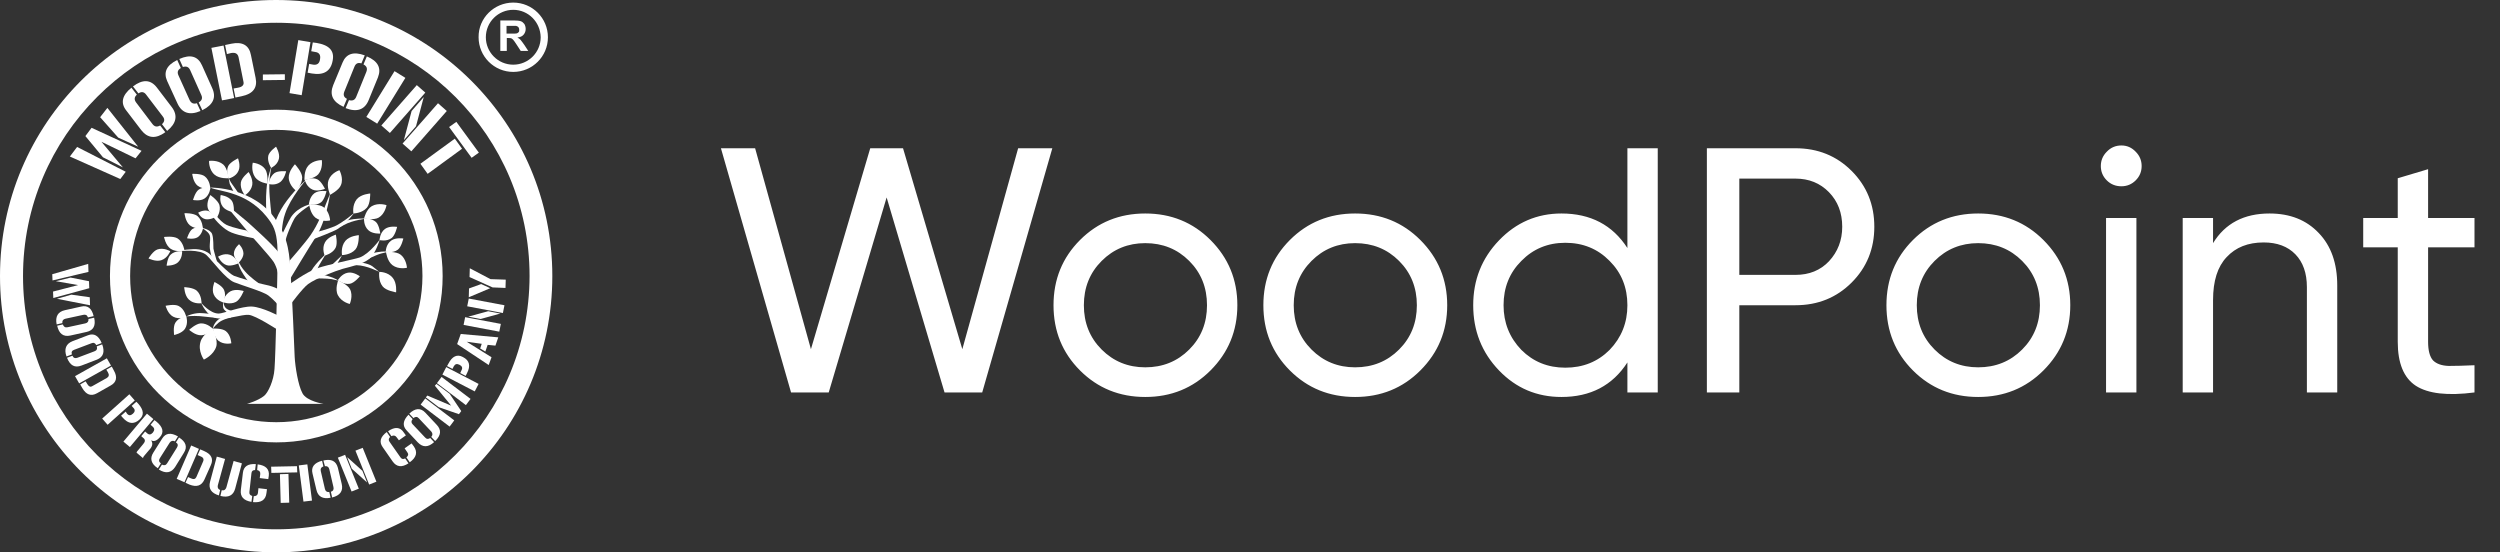 <svg width="172" height="38" viewBox="0 0 172 38" fill="none" xmlns="http://www.w3.org/2000/svg">
<rect x="0" y="0" width="172" height="38" fill="#333333" stroke="none"/>
<g clip-path="url(#clip0_615_152)">
<path d="M18.991 0C8.508 0 0 8.508 0 18.991C0 29.492 8.508 38 18.991 38C29.492 38 38 29.492 38 18.991C38 8.508 29.492 0 18.991 0ZM19.009 36.416C9.38 36.416 1.584 28.62 1.584 18.991C1.584 9.362 9.38 1.566 19.009 1.566C28.638 1.566 36.434 9.362 36.434 18.991C36.416 28.62 28.62 36.416 19.009 36.416Z" fill="white"/>
<path d="M5.305 10.11L8.651 11.818L8.277 12.317L4.806 10.768L5.305 10.11ZM5.874 9.362L6.301 8.792L9.737 10.377L9.327 10.893L6.978 9.754L8.455 11.516L7.085 10.822L5.874 9.362ZM9.505 10.092L8.135 9.469L6.889 8.063L7.387 7.422L9.505 10.092Z" fill="white"/>
<path d="M8.686 7.6C8.277 7.084 8.402 6.55 9.042 6.034L9.416 6.514C9.238 6.674 9.22 6.852 9.363 7.048L10.484 8.526C10.626 8.721 10.804 8.757 11.018 8.632L11.374 9.095C10.715 9.576 10.164 9.522 9.719 8.953L8.686 7.6ZM10.057 6.514C9.914 6.318 9.736 6.283 9.523 6.425L9.149 5.945C9.808 5.446 10.359 5.464 10.787 6.016L11.819 7.369C12.246 7.938 12.139 8.49 11.498 9.006L11.143 8.543C11.32 8.383 11.356 8.205 11.196 8.009L10.057 6.514Z" fill="white"/>
<path d="M11.499 5.571C11.232 4.966 11.463 4.485 12.193 4.129L12.442 4.681C12.228 4.806 12.175 4.966 12.282 5.197L13.047 6.888C13.154 7.102 13.314 7.173 13.546 7.102L13.795 7.636C13.047 7.956 12.513 7.778 12.211 7.12L11.499 5.571ZM13.083 4.823C12.976 4.592 12.816 4.539 12.584 4.61L12.335 4.058C13.101 3.72 13.617 3.862 13.901 4.503L14.596 6.052C14.898 6.71 14.667 7.208 13.919 7.582L13.67 7.048C13.884 6.924 13.955 6.764 13.848 6.532L13.083 4.823Z" fill="white"/>
<path d="M14.543 3.293L15.379 3.133L16.109 6.746L15.273 6.906L14.543 3.293ZM15.611 3.72L15.486 3.097L15.913 3.008C16.679 2.848 17.141 3.115 17.266 3.791L17.586 5.357C17.729 6.034 17.408 6.461 16.625 6.621L16.198 6.71L16.073 6.087L16.376 6.034C16.679 5.98 16.803 5.838 16.75 5.624L16.412 3.934C16.358 3.684 16.18 3.595 15.895 3.649L15.611 3.72Z" fill="white"/>
<path d="M18.085 5.518V5.126L19.598 5.108V5.5L18.085 5.518Z" fill="white"/>
<path d="M20.523 2.759L21.36 2.901L20.755 6.55L19.918 6.407L20.523 2.759ZM21.556 4.45C21.823 4.485 21.983 4.361 22.018 4.076C22.072 3.791 21.965 3.613 21.698 3.578L21.413 3.524L21.52 2.919L21.787 2.955C22.641 3.097 23.015 3.489 22.891 4.147C22.766 4.895 22.285 5.197 21.449 5.055L21.164 5.001L21.271 4.396L21.556 4.45Z" fill="white"/>
<path d="M23.566 4.307C23.815 3.702 24.313 3.524 25.096 3.809L24.865 4.361C24.634 4.289 24.474 4.361 24.384 4.592L23.69 6.301C23.601 6.532 23.655 6.692 23.868 6.799L23.637 7.351C22.889 7.013 22.658 6.514 22.925 5.856L23.566 4.307ZM25.203 4.948C25.292 4.717 25.239 4.556 25.008 4.432L25.239 3.88C26.004 4.2 26.253 4.681 26.004 5.322L25.363 6.888C25.096 7.547 24.562 7.742 23.779 7.44L24.011 6.888C24.242 6.959 24.42 6.888 24.509 6.657L25.203 4.948Z" fill="white"/>
<path d="M25.203 8.045L27.143 4.895L27.89 5.357L25.95 8.508L25.203 8.045Z" fill="white"/>
<path d="M28.675 5.856L29.262 6.372L26.824 9.148L26.236 8.632L28.675 5.856ZM30.134 7.102L30.739 7.636L28.301 10.412L27.696 9.878L30.134 7.102ZM28.621 8.686L27.785 9.647L28.319 7.636L29.155 6.674L28.621 8.686Z" fill="white"/>
<path d="M28.923 11.267L31.291 9.54L31.789 10.234L29.422 11.961L28.923 11.267ZM31.397 8.383L32.946 10.501L32.447 10.857L30.899 8.739L31.397 8.383Z" fill="white"/>
<path d="M6.087 18.706L3.613 19.294L3.595 18.866L6.069 18.154L6.087 18.706ZM6.123 19.347L6.141 19.828L3.667 20.504L3.649 20.059L5.375 19.614L3.845 19.347L4.859 19.098L6.123 19.347ZM3.916 20.557L4.913 20.273L6.176 20.451L6.194 21.002L3.916 20.557Z" fill="white"/>
<path d="M5.588 21.091C6.033 20.985 6.318 21.216 6.442 21.75L6.051 21.839C5.997 21.679 5.891 21.625 5.731 21.661L4.502 21.928C4.342 21.963 4.271 22.07 4.289 22.23L3.897 22.32C3.79 21.768 3.986 21.447 4.467 21.34L5.588 21.091ZM5.873 22.248C6.033 22.213 6.104 22.106 6.086 21.946L6.478 21.857C6.603 22.408 6.425 22.729 5.962 22.836L4.841 23.085C4.36 23.192 4.057 22.96 3.933 22.408L4.324 22.32C4.378 22.48 4.485 22.551 4.645 22.515L5.873 22.248Z" fill="white"/>
<path d="M6.052 23.067C6.461 22.907 6.781 23.085 6.995 23.601L6.621 23.743C6.55 23.601 6.443 23.547 6.283 23.619L5.108 24.064C4.948 24.117 4.895 24.224 4.948 24.384L4.574 24.526C4.396 24.01 4.539 23.654 4.984 23.476L6.052 23.067ZM6.497 24.17C6.657 24.117 6.71 23.992 6.657 23.832L7.031 23.69C7.226 24.224 7.102 24.562 6.675 24.74L5.607 25.149C5.144 25.327 4.823 25.149 4.61 24.615L4.984 24.473C5.055 24.633 5.162 24.669 5.322 24.615L6.497 24.17Z" fill="white"/>
<path d="M7.352 24.651L7.636 25.149L5.447 26.378L5.162 25.879L7.352 24.651ZM7.316 25.434L7.69 25.221L7.832 25.488C8.099 25.95 8.01 26.306 7.619 26.52L6.675 27.054C6.266 27.285 5.928 27.161 5.661 26.698L5.518 26.449L5.892 26.235L5.999 26.413C6.106 26.591 6.212 26.645 6.337 26.573L7.352 26.004C7.494 25.915 7.53 25.79 7.423 25.612L7.316 25.434Z" fill="white"/>
<path d="M8.899 27.125L9.273 27.552L7.404 29.225L7.03 28.798L8.899 27.125ZM8.739 28.46C8.863 28.602 8.988 28.602 9.148 28.46C9.29 28.335 9.308 28.193 9.184 28.068L9.059 27.926L9.379 27.641L9.504 27.766C9.896 28.211 9.931 28.567 9.593 28.869C9.219 29.207 8.828 29.172 8.454 28.745L8.329 28.602L8.65 28.318L8.739 28.46Z" fill="white"/>
<path d="M10.109 28.46L10.554 28.834L8.935 30.756L8.49 30.382L10.109 28.46ZM10.127 29.813C10.27 29.937 10.394 29.902 10.519 29.759C10.643 29.599 10.643 29.474 10.501 29.35L10.359 29.225L10.626 28.905L10.768 29.012C11.213 29.386 11.302 29.741 10.999 30.08C10.786 30.329 10.59 30.4 10.394 30.293C10.537 30.489 10.501 30.72 10.252 30.97L9.949 31.326C9.878 31.397 9.842 31.468 9.842 31.521L9.397 31.148C9.397 31.094 9.451 31.023 9.522 30.952L9.86 30.542C10.003 30.382 10.003 30.24 9.86 30.133L9.718 30.008L9.985 29.688L10.127 29.813Z" fill="white"/>
<path d="M11.16 30.169C11.392 29.795 11.748 29.741 12.246 30.026L12.032 30.364C11.89 30.293 11.765 30.329 11.676 30.453L11 31.521C10.911 31.664 10.929 31.788 11.071 31.877L10.858 32.215C10.395 31.913 10.288 31.539 10.555 31.13L11.16 30.169ZM12.175 30.792C12.264 30.649 12.246 30.525 12.104 30.436L12.317 30.097C12.798 30.4 12.904 30.756 12.655 31.148L12.05 32.127C11.783 32.536 11.409 32.607 10.929 32.304L11.142 31.966C11.285 32.038 11.409 32.02 11.498 31.877L12.175 30.792Z" fill="white"/>
<path d="M13.153 30.649L13.687 30.881L12.691 33.177L12.157 32.945L13.153 30.649ZM13.598 31.308L13.776 30.916L14.061 31.041C14.542 31.254 14.702 31.575 14.506 32.002L14.061 32.999C13.865 33.426 13.527 33.532 13.029 33.337L12.762 33.212L12.94 32.821L13.136 32.91C13.331 32.999 13.438 32.963 13.509 32.821L13.972 31.753C14.043 31.593 13.99 31.468 13.794 31.397L13.598 31.308Z" fill="white"/>
<path d="M15.058 34.084C14.524 33.924 14.328 33.604 14.453 33.141L14.915 31.415L15.485 31.575L14.986 33.39C14.951 33.55 15.004 33.657 15.147 33.711L15.058 34.084ZM15.253 33.728C15.414 33.764 15.52 33.693 15.574 33.532L16.072 31.717L16.642 31.877L16.179 33.621C16.054 34.084 15.716 34.262 15.164 34.12L15.253 33.728Z" fill="white"/>
<path d="M16.713 32.518C16.766 32.091 17.051 31.895 17.603 31.931L17.549 32.34C17.389 32.34 17.318 32.411 17.3 32.554L17.158 33.853C17.14 33.995 17.211 34.084 17.354 34.12L17.3 34.529C16.766 34.44 16.517 34.173 16.57 33.711L16.713 32.518ZM17.46 34.138C17.62 34.138 17.727 34.066 17.745 33.924L17.781 33.586L18.368 33.657L18.332 33.924C18.279 34.387 17.976 34.6 17.407 34.547L17.46 34.138ZM17.727 31.948C18.297 32.02 18.546 32.287 18.493 32.732L18.457 32.963L17.87 32.892L17.905 32.625C17.923 32.465 17.852 32.376 17.692 32.34L17.727 31.948Z" fill="white"/>
<path d="M18.654 32.109L20.433 32.073L20.451 32.5L18.671 32.536L18.654 32.109ZM19.312 34.6L19.259 32.625L19.846 32.607L19.899 34.583L19.312 34.6Z" fill="white"/>
<path d="M20.878 34.511L20.557 32.02L21.145 31.948L21.465 34.44L20.878 34.511Z" fill="white"/>
<path d="M21.5 32.571C21.394 32.144 21.607 31.842 22.159 31.699L22.248 32.091C22.088 32.144 22.035 32.251 22.07 32.411L22.355 33.639C22.39 33.8 22.497 33.871 22.657 33.853L22.746 34.245C22.212 34.351 21.874 34.173 21.767 33.693L21.5 32.571ZM22.657 32.287C22.622 32.127 22.515 32.055 22.355 32.073L22.248 31.681C22.8 31.557 23.12 31.717 23.245 32.18L23.512 33.301C23.619 33.782 23.405 34.084 22.853 34.227L22.764 33.835C22.924 33.782 22.978 33.675 22.942 33.515L22.657 32.287Z" fill="white"/>
<path d="M23.244 31.486L23.742 31.29L24.686 33.621L24.188 33.817L23.244 31.486ZM24.935 32.393L25.255 33.194L24.205 32.251L23.885 31.45L24.935 32.393ZM24.454 31.005L24.953 30.809L25.896 33.141L25.398 33.337L24.454 31.005Z" fill="white"/>
<path d="M26.324 30.756C26.074 30.4 26.163 30.062 26.608 29.724L26.84 30.062C26.733 30.169 26.715 30.275 26.804 30.4L27.552 31.468C27.641 31.593 27.747 31.61 27.872 31.539L28.104 31.877C27.641 32.18 27.285 32.127 27.018 31.753L26.324 30.756ZM26.697 29.67C27.16 29.35 27.534 29.368 27.783 29.759L27.925 29.955L27.445 30.293L27.285 30.08C27.196 29.955 27.071 29.937 26.929 30.009L26.697 29.67ZM27.961 31.468C28.086 31.361 28.121 31.254 28.032 31.13L27.837 30.845L28.317 30.507L28.477 30.72C28.744 31.112 28.655 31.468 28.192 31.806L27.961 31.468Z" fill="white"/>
<path d="M27.98 29.617C27.677 29.296 27.713 28.94 28.104 28.531L28.389 28.834C28.282 28.958 28.282 29.083 28.389 29.19L29.244 30.097C29.35 30.222 29.475 30.222 29.599 30.133L29.866 30.418C29.457 30.791 29.083 30.791 28.745 30.436L27.98 29.617ZM28.816 28.78C28.709 28.656 28.585 28.656 28.443 28.762L28.158 28.46C28.567 28.068 28.941 28.05 29.261 28.389L30.044 29.225C30.383 29.581 30.347 29.955 29.938 30.346L29.671 30.062C29.777 29.937 29.777 29.813 29.671 29.688L28.816 28.78Z" fill="white"/>
<path d="M28.94 27.837L29.26 27.41L31.253 28.923L30.933 29.35L28.94 27.837ZM31.734 28.282L31.574 28.496L30.186 28.015L29.296 27.339L29.402 27.214L31.04 27.908L29.919 26.538L30.025 26.413L30.933 27.09L31.734 28.282ZM30.061 26.36L30.381 25.933L32.375 27.445L32.054 27.873L30.061 26.36Z" fill="white"/>
<path d="M30.436 25.772L30.703 25.256L32.928 26.413L32.661 26.929L30.436 25.772ZM31.754 25.47C31.843 25.31 31.789 25.185 31.611 25.096C31.433 25.007 31.309 25.043 31.22 25.203L31.131 25.381L30.757 25.185L30.846 25.025C31.113 24.509 31.451 24.349 31.843 24.562C32.305 24.794 32.394 25.167 32.127 25.683L32.038 25.861L31.665 25.666L31.754 25.47Z" fill="white"/>
<path d="M31.451 23.672L31.7 22.978L34.281 23.209L34.085 23.779L33.551 23.726L33.391 24.188L33.035 23.975L33.142 23.654L32.109 23.512L33.818 24.58L33.622 25.114L31.451 23.672Z" fill="white"/>
<path d="M31.895 22.355L32.002 21.821L34.458 22.284L34.351 22.818L31.895 22.355ZM32.144 21.073L32.251 20.54L34.707 21.002L34.6 21.536L32.144 21.073ZM33.586 21.412L34.422 21.572L33.069 21.946L32.215 21.785L33.586 21.412Z" fill="white"/>
<path d="M32.269 19.845L33.105 19.543L33.728 19.828L32.251 20.451L32.269 19.845ZM32.304 19.062L32.322 18.457L33.746 19.205L34.796 19.24L34.778 19.81L33.888 19.774L32.304 19.062Z" fill="white"/>
<path d="M19.009 7.547C12.691 7.547 7.565 12.673 7.565 18.991C7.565 25.31 12.691 30.436 19.009 30.436C25.328 30.436 30.454 25.31 30.454 18.991C30.454 12.673 25.328 7.547 19.009 7.547ZM19.009 29.047C13.456 29.047 8.953 24.544 8.953 18.991C8.953 13.438 13.456 8.935 19.009 8.935C24.562 8.935 29.065 13.438 29.065 18.991C29.048 24.544 24.545 29.047 19.009 29.047Z" fill="white"/>
<path d="M14.471 12.904C15.059 13.207 17.195 13.135 18.636 15.307C18.992 15.841 19.099 16.482 19.099 17.603C19.099 18.724 18.957 24.562 18.886 25.381C18.832 26.2 18.441 27.018 18.174 27.232C17.764 27.57 16.999 27.784 16.999 27.784H22.249C22.249 27.784 21.093 27.606 20.808 27.054C20.505 26.502 20.309 25.203 20.274 24.562C20.238 23.619 20.114 20.735 20.007 19.009C19.918 17.46 19.864 16.499 19.028 15.2C17.533 12.851 14.471 12.904 14.471 12.904Z" fill="white"/>
<path d="M11.09 17.905C10.716 18.03 10.217 17.781 10.217 17.781C10.217 17.781 10.52 17.265 10.841 17.158C11.268 17.015 11.713 17.282 11.713 17.282C11.713 17.282 11.535 17.763 11.09 17.905Z" fill="white"/>
<path d="M12.246 18.048C11.979 18.297 11.463 18.279 11.463 18.279C11.463 18.279 11.516 17.71 11.747 17.514C12.05 17.229 12.531 17.282 12.531 17.282C12.531 17.282 12.566 17.745 12.246 18.048Z" fill="white"/>
<path d="M16.75 17.46C16.732 17.799 16.394 18.101 16.394 18.101C16.394 18.101 16.073 17.71 16.091 17.443C16.109 17.069 16.447 16.802 16.447 16.802C16.447 16.802 16.75 17.087 16.75 17.46Z" fill="white"/>
<path d="M13.599 16.321C13.314 16.499 12.869 16.393 12.869 16.393C12.869 16.393 13.011 15.912 13.243 15.752C13.563 15.556 13.972 15.681 13.972 15.681C13.972 15.681 13.919 16.108 13.599 16.321Z" fill="white"/>
<path d="M12.727 22.622C12.514 22.942 11.98 23.049 11.98 23.049C11.98 23.049 11.891 22.462 12.069 22.195C12.3 21.821 12.816 21.768 12.816 21.768C12.816 21.768 12.976 22.23 12.727 22.622Z" fill="white"/>
<path d="M11.748 17.122C11.392 16.891 11.285 16.304 11.285 16.304C11.285 16.304 11.926 16.215 12.229 16.41C12.62 16.677 12.691 17.229 12.691 17.229C12.691 17.229 12.158 17.389 11.748 17.122Z" fill="white"/>
<path d="M11.909 21.785C11.535 21.59 11.393 21.038 11.393 21.038C11.393 21.038 12.015 20.895 12.3 21.056C12.71 21.269 12.816 21.803 12.816 21.803C12.816 21.803 12.336 22.017 11.909 21.785Z" fill="white"/>
<path d="M14.703 20.255C14.543 19.899 14.756 19.401 14.756 19.401C14.756 19.401 15.29 19.65 15.415 19.952C15.593 20.344 15.361 20.806 15.361 20.806C15.361 20.806 14.881 20.682 14.703 20.255Z" fill="white"/>
<path d="M23.941 18.76C24.333 18.689 24.76 19.009 24.76 19.009C24.76 19.009 24.386 19.472 24.066 19.525C23.639 19.596 23.247 19.276 23.247 19.276C23.247 19.276 23.496 18.831 23.941 18.76Z" fill="white"/>
<path d="M15.859 20.041C16.233 19.846 16.767 20.023 16.767 20.023C16.767 20.023 16.535 20.611 16.233 20.771C15.823 20.985 15.325 20.789 15.325 20.789C15.325 20.789 15.432 20.273 15.859 20.041Z" fill="white"/>
<path d="M15.825 17.532C16.181 17.638 16.412 18.119 16.412 18.119C16.412 18.119 15.896 18.35 15.594 18.244C15.202 18.119 15.006 17.656 15.006 17.656C15.006 17.656 15.415 17.389 15.825 17.532Z" fill="white"/>
<path d="M12.994 20.611C12.691 20.326 12.674 19.756 12.674 19.756C12.674 19.756 13.296 19.774 13.546 20.006C13.884 20.326 13.866 20.86 13.866 20.86C13.866 20.86 13.35 20.949 12.994 20.611Z" fill="white"/>
<path d="M22.357 16.677C22.553 16.304 23.105 16.143 23.105 16.143C23.105 16.143 23.247 16.748 23.087 17.051C22.873 17.46 22.339 17.585 22.339 17.585C22.339 17.585 22.125 17.105 22.357 16.677Z" fill="white"/>
<path d="M23.762 16.57C24.065 16.215 24.688 16.179 24.688 16.179C24.688 16.179 24.706 16.873 24.457 17.158C24.119 17.549 23.531 17.549 23.531 17.549C23.531 17.549 23.424 16.98 23.762 16.57Z" fill="white"/>
<path d="M24.546 13.705C24.849 13.349 25.471 13.313 25.471 13.313C25.471 13.313 25.489 14.008 25.24 14.292C24.902 14.684 24.315 14.684 24.315 14.684C24.315 14.684 24.208 14.132 24.546 13.705Z" fill="white"/>
<path d="M19.865 12.228C19.847 11.765 20.292 11.302 20.292 11.302C20.292 11.302 20.773 11.818 20.791 12.192C20.808 12.708 20.363 13.117 20.363 13.117C20.363 13.117 19.883 12.761 19.865 12.228Z" fill="white"/>
<path d="M27.019 19.116C27.322 19.472 27.251 20.113 27.251 20.113C27.251 20.113 26.557 20.006 26.325 19.703C26.005 19.312 26.094 18.706 26.094 18.706C26.094 18.706 26.681 18.689 27.019 19.116Z" fill="white"/>
<path d="M23.246 20.308C23.032 19.899 23.263 19.294 23.263 19.294C23.263 19.294 23.904 19.561 24.082 19.899C24.314 20.362 24.064 20.913 24.064 20.913C24.064 20.913 23.495 20.789 23.246 20.308Z" fill="white"/>
<path d="M25.346 15.841C25.63 16.108 26.164 16.072 26.164 16.072C26.164 16.072 26.093 15.485 25.862 15.271C25.541 14.986 25.043 15.04 25.043 15.04C25.043 15.04 25.008 15.538 25.346 15.841Z" fill="white"/>
<path d="M25.577 14.185C25.186 14.417 25.044 15.04 25.044 15.04C25.044 15.04 25.738 15.164 26.058 14.969C26.503 14.702 26.592 14.114 26.592 14.114C26.592 14.114 26.04 13.918 25.577 14.185Z" fill="white"/>
<path d="M21.502 13.046C21.858 13.207 22.357 12.993 22.357 12.993C22.357 12.993 22.107 12.459 21.823 12.334C21.431 12.156 20.968 12.388 20.968 12.388C20.968 12.388 21.093 12.868 21.502 13.046Z" fill="white"/>
<path d="M21.199 11.409C20.896 11.765 20.95 12.388 20.95 12.388C20.95 12.388 21.644 12.281 21.893 11.996C22.231 11.605 22.142 11.017 22.142 11.017C22.142 11.017 21.555 11 21.199 11.409Z" fill="white"/>
<path d="M22.606 12.388C22.445 12.815 22.712 13.402 22.712 13.402C22.712 13.402 23.335 13.082 23.46 12.726C23.656 12.245 23.353 11.711 23.353 11.711C23.353 11.711 22.801 11.872 22.606 12.388Z" fill="white"/>
<path d="M16.411 11.747C16.572 11.391 16.376 10.893 16.376 10.893C16.376 10.893 15.842 11.142 15.7 11.427C15.521 11.818 15.735 12.281 15.735 12.281C15.735 12.281 16.233 12.174 16.411 11.747Z" fill="white"/>
<path d="M14.757 12.014C15.095 12.317 15.736 12.263 15.736 12.263C15.736 12.263 15.647 11.569 15.362 11.32C14.97 10.982 14.383 11.071 14.383 11.071C14.383 11.071 14.347 11.658 14.757 12.014Z" fill="white"/>
<path d="M19.277 12.53C19.58 12.299 19.687 11.783 19.687 11.783C19.687 11.783 19.135 11.729 18.886 11.907C18.547 12.156 18.476 12.655 18.476 12.655C18.476 12.655 18.904 12.797 19.277 12.53Z" fill="white"/>
<path d="M17.355 12.726C17.426 12.317 17.106 11.836 17.106 11.836C17.106 11.836 16.625 12.21 16.572 12.548C16.5 13.011 16.839 13.438 16.839 13.438C16.839 13.438 17.266 13.207 17.355 12.726Z" fill="white"/>
<path d="M15.326 14.221C15.557 14.524 16.091 14.613 16.091 14.613C16.091 14.613 16.127 14.061 15.949 13.812C15.7 13.474 15.184 13.42 15.184 13.42C15.184 13.42 15.059 13.865 15.326 14.221Z" fill="white"/>
<path d="M14.116 15.075C14.419 15.147 14.793 14.951 14.793 14.951C14.793 14.951 14.543 14.577 14.312 14.506C13.974 14.417 13.636 14.63 13.636 14.63C13.636 14.63 13.778 14.986 14.116 15.075Z" fill="white"/>
<path d="M19.188 10.928C19.277 10.555 18.992 10.092 18.992 10.092C18.992 10.092 18.529 10.412 18.458 10.715C18.369 11.124 18.654 11.551 18.654 11.551C18.654 11.551 19.081 11.373 19.188 10.928Z" fill="white"/>
<path d="M17.55 12.192C17.817 12.566 18.404 12.637 18.404 12.637C18.404 12.637 18.458 11.943 18.244 11.64C17.959 11.231 17.39 11.195 17.39 11.195C17.39 11.195 17.247 11.747 17.55 12.192Z" fill="white"/>
<path d="M26.913 16.553C27.233 16.321 27.749 16.41 27.749 16.41C27.749 16.41 27.625 16.98 27.375 17.176C27.019 17.443 26.539 17.318 26.539 17.318C26.539 17.318 26.539 16.82 26.913 16.553Z" fill="white"/>
<path d="M26.485 15.752C26.805 15.52 27.322 15.609 27.322 15.609C27.322 15.609 27.197 16.179 26.948 16.375C26.592 16.642 26.111 16.517 26.111 16.517C26.111 16.517 26.129 16.019 26.485 15.752Z" fill="white"/>
<path d="M27.002 18.244C26.628 17.959 26.557 17.336 26.557 17.336C26.557 17.336 27.251 17.283 27.553 17.514C27.963 17.817 27.998 18.422 27.998 18.422C27.998 18.422 27.429 18.564 27.002 18.244Z" fill="white"/>
<path d="M21.627 13.296C21.947 13.064 22.463 13.153 22.463 13.153C22.463 13.153 22.338 13.723 22.089 13.919C21.733 14.186 21.253 14.061 21.253 14.061C21.253 14.061 21.27 13.58 21.627 13.296Z" fill="white"/>
<path d="M21.715 14.986C21.342 14.702 21.27 14.079 21.27 14.079C21.27 14.079 21.965 14.025 22.267 14.257C22.677 14.559 22.712 15.165 22.712 15.165C22.712 15.165 22.16 15.307 21.715 14.986Z" fill="white"/>
<path d="M13.065 15.503C12.745 15.236 12.691 14.666 12.691 14.666C12.691 14.666 13.314 14.648 13.581 14.862C13.937 15.164 13.955 15.698 13.955 15.698C13.955 15.698 13.457 15.805 13.065 15.503Z" fill="white"/>
<path d="M14.293 14.31C14.187 13.901 14.471 13.42 14.471 13.42C14.471 13.42 14.987 13.776 15.094 14.097C15.219 14.541 14.916 14.986 14.916 14.986C14.916 14.986 14.436 14.773 14.293 14.31Z" fill="white"/>
<path d="M14.081 13.652C13.778 13.865 13.28 13.758 13.28 13.758C13.28 13.758 13.422 13.225 13.671 13.046C14.009 12.815 14.472 12.94 14.472 12.94C14.472 12.94 14.437 13.402 14.081 13.652Z" fill="white"/>
<path d="M13.599 12.779C13.278 12.53 13.225 11.961 13.225 11.961C13.225 11.961 13.848 11.925 14.097 12.139C14.453 12.423 14.471 12.957 14.471 12.957C14.471 12.957 13.972 13.064 13.599 12.779Z" fill="white"/>
<path d="M15.024 23.441C14.704 23.174 14.65 22.604 14.65 22.604C14.65 22.604 15.273 22.569 15.54 22.782C15.896 23.067 15.914 23.619 15.914 23.619C15.914 23.619 15.398 23.743 15.024 23.441Z" fill="white"/>
<path d="M13.848 23.067C13.439 23.085 13.012 22.693 13.012 22.693C13.012 22.693 13.475 22.266 13.813 22.248C14.275 22.23 14.649 22.622 14.649 22.622C14.649 22.622 14.329 23.049 13.848 23.067Z" fill="white"/>
<path d="M13.796 23.512C13.956 22.96 14.65 22.604 14.65 22.604C14.65 22.604 15.006 23.387 14.881 23.832C14.704 24.438 14.027 24.74 14.027 24.74C14.027 24.74 13.6 24.153 13.796 23.512Z" fill="white"/>
<path d="M21.076 12.352C20.346 13.011 19.58 13.865 19.153 14.755C18.975 15.129 18.94 15.271 18.94 15.271L19.367 16.428C19.367 16.428 19.367 15.378 19.616 14.702C19.972 13.616 21.076 12.352 21.076 12.352Z" fill="white"/>
<path d="M15.255 13.812C15.255 13.812 16.34 15.075 16.821 15.663C17.302 16.268 18.583 17.638 18.832 18.03C19.081 18.422 19.206 19.134 19.206 19.134C19.206 19.134 19.686 18.03 19.206 17.407C18.725 16.784 17.39 15.592 16.928 15.182C16.465 14.791 15.255 13.812 15.255 13.812Z" fill="white"/>
<path d="M26.13 16.482C26.13 16.482 25.845 17.46 25.4 17.816C24.955 18.172 24.119 18.35 23.585 18.493C23.051 18.653 21.769 19.134 21.2 19.543C20.808 19.828 19.918 21.038 19.918 21.038V19.561C19.918 19.561 21.057 18.724 21.823 18.457C22.588 18.19 24.35 17.852 24.759 17.71C25.418 17.46 26.13 16.482 26.13 16.482Z" fill="white"/>
<path d="M14.31 14.096C14.489 14.381 15.129 15.253 15.574 15.467C16.019 15.681 16.962 15.858 16.962 15.858C16.962 15.858 17.728 16.428 17.674 16.428C17.639 16.428 16.5 16.232 15.93 16.001C15.379 15.787 14.809 15.147 14.666 14.915C14.56 14.684 14.31 14.096 14.31 14.096Z" fill="white"/>
<path d="M22.712 13.313C22.125 14.791 21.876 15.431 21.377 16.161C21.039 16.66 19.918 17.941 19.918 17.941L19.829 19.401C19.829 19.401 21.413 16.766 21.715 16.321C22.463 15.2 22.712 13.313 22.712 13.313Z" fill="white"/>
<path d="M24.367 14.648C24.367 14.648 23.584 15.325 23.014 15.574C22.445 15.805 21.786 15.965 21.786 15.965L21.484 16.482C21.484 16.482 22.943 15.948 23.264 15.734C23.94 15.271 24.367 14.648 24.367 14.648Z" fill="white"/>
<path d="M18.689 11.409C18.582 11.979 18.511 12.37 18.528 12.957C18.528 13.527 18.706 15.075 18.706 15.075L18.315 14.488C18.315 14.488 18.279 13.598 18.333 13.046C18.386 12.192 18.689 11.409 18.689 11.409Z" fill="white"/>
<path d="M21.502 14.008C21.502 14.008 20.541 14.595 20.291 14.986C20.096 15.289 19.633 16.357 19.633 16.66C19.651 16.962 19.384 16.179 19.384 16.179C19.384 16.179 19.864 15.182 20.024 14.933C20.541 14.168 21.502 14.008 21.502 14.008Z" fill="white"/>
<path d="M13.831 20.824C13.831 20.824 14.222 21.768 14.899 21.892C15.593 22.017 16.625 21.625 17.106 21.661C17.586 21.697 19.135 22.711 19.135 22.711L19.259 21.768C19.259 21.768 18.049 21.127 17.337 21.091C16.625 21.056 15.361 21.572 15.059 21.572C14.454 21.59 13.831 20.824 13.831 20.824Z" fill="white"/>
<path d="M12.389 17.282C12.389 17.282 13.76 17.105 14.222 17.567C14.614 17.941 15.522 19.187 16.109 19.418C16.696 19.65 18.102 20.059 18.459 20.326C18.814 20.593 19.206 21.056 19.206 21.056L19.277 19.97C19.277 19.97 18.921 19.721 18.28 19.596C17.657 19.472 16.572 19.151 16.091 18.973C15.753 18.831 14.703 17.745 14.472 17.514C14.027 17.087 13.315 17.122 13.048 17.158C12.71 17.158 12.389 17.282 12.389 17.282Z" fill="white"/>
<path d="M13.867 15.663C13.867 15.663 14.49 15.787 14.596 16.108C14.703 16.428 14.668 16.962 14.685 17.105C14.703 17.247 14.935 18.03 14.935 18.03L14.596 17.799C14.596 17.799 14.472 17.407 14.436 17.087C14.401 16.749 14.525 16.339 14.401 16.126C14.294 15.912 13.867 15.663 13.867 15.663Z" fill="white"/>
<path d="M22.427 17.46C22.427 17.46 21.466 18.35 21.341 18.813C21.217 19.294 21.573 19.098 21.573 19.098C21.573 19.098 21.893 18.333 22 18.172C22.089 18.03 22.427 17.46 22.427 17.46Z" fill="white"/>
<path d="M26.094 18.706C26.094 18.706 25.24 18.261 24.528 18.244C23.816 18.226 24.563 18.012 24.563 18.012C24.563 18.012 25.329 18.101 25.613 18.315C25.809 18.457 26.094 18.706 26.094 18.706Z" fill="white"/>
<path d="M25.239 15.04C25.239 15.04 24.278 15.129 23.655 15.485C23.032 15.859 23.566 15.271 23.566 15.271C23.566 15.271 23.975 15.093 24.527 15.058C24.776 15.022 25.239 15.04 25.239 15.04Z" fill="white"/>
<path d="M16.341 17.834C16.341 17.834 16.465 18.226 16.839 18.653C17.195 19.08 17.854 19.525 17.854 19.525H17.23C17.23 19.525 16.981 19.258 16.75 18.884C16.341 18.261 16.341 17.834 16.341 17.834Z" fill="white"/>
<path d="M12.817 21.768C12.817 21.768 13.262 21.714 13.742 21.75C14.223 21.803 14.935 21.875 14.935 21.875C14.935 21.875 14.828 21.625 14.774 21.625C14.721 21.625 13.991 21.536 13.742 21.536C13.208 21.554 12.817 21.768 12.817 21.768Z" fill="white"/>
<path d="M14.632 22.622C14.632 22.622 14.685 22.266 15.006 21.999C15.326 21.732 15.736 21.679 15.736 21.679L15.914 21.839C15.914 21.839 15.504 21.928 15.273 22.052C14.935 22.213 14.632 22.622 14.632 22.622Z" fill="white"/>
<path d="M15.736 12.263C15.736 12.263 15.86 12.53 15.985 12.69C16.11 12.851 16.394 13.278 16.394 13.278L16.092 13.224C16.092 13.224 15.878 12.797 15.807 12.655C15.771 12.512 15.736 12.263 15.736 12.263Z" fill="white"/>
<path d="M23.53 17.567C23.53 17.567 23.121 18.297 23.068 18.368C23.014 18.422 22.534 18.511 22.534 18.511L23.53 17.567Z" fill="white"/>
<path d="M15.362 20.682C15.362 20.682 15.362 21.02 15.54 21.198C15.7 21.358 16.163 21.465 16.163 21.465L15.754 21.59C15.754 21.59 15.451 21.376 15.38 21.234C15.309 21.091 15.362 20.682 15.362 20.682Z" fill="white"/>
<path d="M21.68 19.151C21.68 19.151 22.517 19.151 22.819 19.205C23.122 19.276 23.3 19.312 23.3 19.312C23.3 19.312 23.051 19.134 22.623 19.009C22.196 18.884 21.912 18.831 21.912 18.831L21.68 19.151Z" fill="white"/>
<path d="M25.061 17.941C25.061 17.941 25.88 17.532 26.218 17.443C26.556 17.354 26.752 17.318 26.752 17.318C26.752 17.318 26.414 17.265 25.933 17.354C25.435 17.443 25.15 17.532 25.15 17.532L25.061 17.941Z" fill="white"/>
<path d="M35.312 4.948C33.995 4.948 32.927 3.88 32.927 2.563C32.909 1.246 33.995 0.178 35.312 0.178C36.629 0.178 37.697 1.246 37.697 2.563C37.697 3.88 36.629 4.948 35.312 4.948ZM35.312 0.676C34.28 0.676 33.426 1.513 33.426 2.563C33.426 3.595 34.262 4.45 35.312 4.45C36.344 4.45 37.199 3.613 37.199 2.563C37.181 1.513 36.344 0.676 35.312 0.676Z" fill="white"/>
<path d="M34.422 3.524V1.406H35.33C35.562 1.406 35.722 1.424 35.828 1.459C35.935 1.495 36.006 1.566 36.078 1.655C36.131 1.744 36.167 1.869 36.167 1.993C36.167 2.154 36.113 2.278 36.024 2.385C35.935 2.492 35.793 2.563 35.597 2.581C35.686 2.634 35.775 2.688 35.828 2.759C35.882 2.83 35.971 2.937 36.078 3.097L36.345 3.506H35.828L35.526 3.044C35.419 2.883 35.348 2.777 35.294 2.723C35.259 2.688 35.206 2.652 35.17 2.634C35.117 2.616 35.045 2.616 34.956 2.616H34.867V3.506H34.422V3.524ZM34.849 2.314H35.17C35.383 2.314 35.508 2.314 35.562 2.296C35.615 2.278 35.651 2.243 35.686 2.207C35.722 2.171 35.722 2.118 35.722 2.047C35.722 1.976 35.704 1.922 35.668 1.869C35.633 1.833 35.579 1.798 35.508 1.78C35.472 1.78 35.366 1.78 35.188 1.78H34.849V2.314Z" fill="white"/>
</g>
<path d="M57.016 27H54.424L49.6 10.2H51.952L55.792 24.024L59.872 10.2H62.128L66.208 24.024L70.048 10.2H72.4L67.576 27H64.984L61 13.584L57.016 27ZM83.282 25.488C82.066 26.704 80.57 27.312 78.794 27.312C77.018 27.312 75.522 26.704 74.306 25.488C73.09 24.272 72.482 22.776 72.482 21C72.482 19.224 73.09 17.728 74.306 16.512C75.522 15.296 77.018 14.688 78.794 14.688C80.57 14.688 82.066 15.296 83.282 16.512C84.514 17.744 85.13 19.24 85.13 21C85.13 22.76 84.514 24.256 83.282 25.488ZM78.794 25.272C79.994 25.272 81.002 24.864 81.818 24.048C82.634 23.232 83.042 22.216 83.042 21C83.042 19.784 82.634 18.768 81.818 17.952C81.002 17.136 79.994 16.728 78.794 16.728C77.61 16.728 76.61 17.136 75.794 17.952C74.978 18.768 74.57 19.784 74.57 21C74.57 22.216 74.978 23.232 75.794 24.048C76.61 24.864 77.61 25.272 78.794 25.272ZM97.72 25.488C96.504 26.704 95.008 27.312 93.232 27.312C91.456 27.312 89.96 26.704 88.744 25.488C87.528 24.272 86.92 22.776 86.92 21C86.92 19.224 87.528 17.728 88.744 16.512C89.96 15.296 91.456 14.688 93.232 14.688C95.008 14.688 96.504 15.296 97.72 16.512C98.952 17.744 99.568 19.24 99.568 21C99.568 22.76 98.952 24.256 97.72 25.488ZM93.232 25.272C94.432 25.272 95.44 24.864 96.256 24.048C97.072 23.232 97.48 22.216 97.48 21C97.48 19.784 97.072 18.768 96.256 17.952C95.44 17.136 94.432 16.728 93.232 16.728C92.048 16.728 91.048 17.136 90.232 17.952C89.416 18.768 89.008 19.784 89.008 21C89.008 22.216 89.416 23.232 90.232 24.048C91.048 24.864 92.048 25.272 93.232 25.272ZM111.965 17.064V10.2H114.053V27H111.965V24.936C110.941 26.52 109.429 27.312 107.429 27.312C105.733 27.312 104.301 26.704 103.133 25.488C101.949 24.256 101.357 22.76 101.357 21C101.357 19.256 101.949 17.768 103.133 16.536C104.317 15.304 105.749 14.688 107.429 14.688C109.429 14.688 110.941 15.48 111.965 17.064ZM107.693 25.296C108.909 25.296 109.925 24.888 110.741 24.072C111.557 23.224 111.965 22.2 111.965 21C111.965 19.784 111.557 18.768 110.741 17.952C109.925 17.12 108.909 16.704 107.693 16.704C106.493 16.704 105.485 17.12 104.669 17.952C103.853 18.768 103.445 19.784 103.445 21C103.445 22.2 103.853 23.224 104.669 24.072C105.485 24.888 106.493 25.296 107.693 25.296ZM117.433 10.2H123.529C125.065 10.2 126.353 10.72 127.393 11.76C128.433 12.8 128.953 14.08 128.953 15.6C128.953 17.12 128.433 18.4 127.393 19.44C126.353 20.48 125.065 21 123.529 21H119.665V27H117.433V10.2ZM119.665 18.912H123.529C124.473 18.912 125.241 18.6 125.833 17.976C126.441 17.32 126.745 16.528 126.745 15.6C126.745 14.64 126.441 13.848 125.833 13.224C125.225 12.6 124.457 12.288 123.529 12.288H119.665V18.912ZM140.587 25.488C139.371 26.704 137.875 27.312 136.099 27.312C134.323 27.312 132.827 26.704 131.611 25.488C130.395 24.272 129.787 22.776 129.787 21C129.787 19.224 130.395 17.728 131.611 16.512C132.827 15.296 134.323 14.688 136.099 14.688C137.875 14.688 139.371 15.296 140.587 16.512C141.819 17.744 142.435 19.24 142.435 21C142.435 22.76 141.819 24.256 140.587 25.488ZM136.099 25.272C137.299 25.272 138.307 24.864 139.123 24.048C139.939 23.232 140.347 22.216 140.347 21C140.347 19.784 139.939 18.768 139.123 17.952C138.307 17.136 137.299 16.728 136.099 16.728C134.915 16.728 133.915 17.136 133.099 17.952C132.283 18.768 131.875 19.784 131.875 21C131.875 22.216 132.283 23.232 133.099 24.048C133.915 24.864 134.915 25.272 136.099 25.272ZM145.953 12.816C145.553 12.816 145.217 12.68 144.945 12.408C144.673 12.136 144.537 11.808 144.537 11.424C144.537 11.04 144.673 10.712 144.945 10.44C145.217 10.152 145.553 10.008 145.953 10.008C146.337 10.008 146.665 10.152 146.937 10.44C147.209 10.712 147.345 11.04 147.345 11.424C147.345 11.808 147.209 12.136 146.937 12.408C146.665 12.68 146.337 12.816 145.953 12.816ZM146.985 27H144.896V15H146.985V27ZM156.146 14.688C157.554 14.688 158.682 15.136 159.53 16.032C160.378 16.912 160.802 18.112 160.802 19.632V27H158.714V19.752C158.714 18.792 158.45 18.04 157.922 17.496C157.394 16.952 156.666 16.68 155.738 16.68C154.666 16.68 153.818 17.016 153.194 17.688C152.57 18.344 152.258 19.328 152.258 20.64V27H150.17V15H152.258V16.728C153.09 15.368 154.386 14.688 156.146 14.688ZM170.245 15V17.016H167.053V23.52C167.053 24.112 167.165 24.536 167.389 24.792C167.629 25.032 167.989 25.16 168.469 25.176C168.949 25.176 169.541 25.16 170.245 25.128V27C168.405 27.24 167.061 27.088 166.213 26.544C165.381 26 164.965 24.992 164.965 23.52V17.016H162.589V15H164.965V12.264L167.053 11.64V15H170.245Z" fill="white"/>
<defs>
<clipPath id="clip0_615_152">
<rect width="38" height="38" fill="white"/>
</clipPath>
</defs>
</svg>
